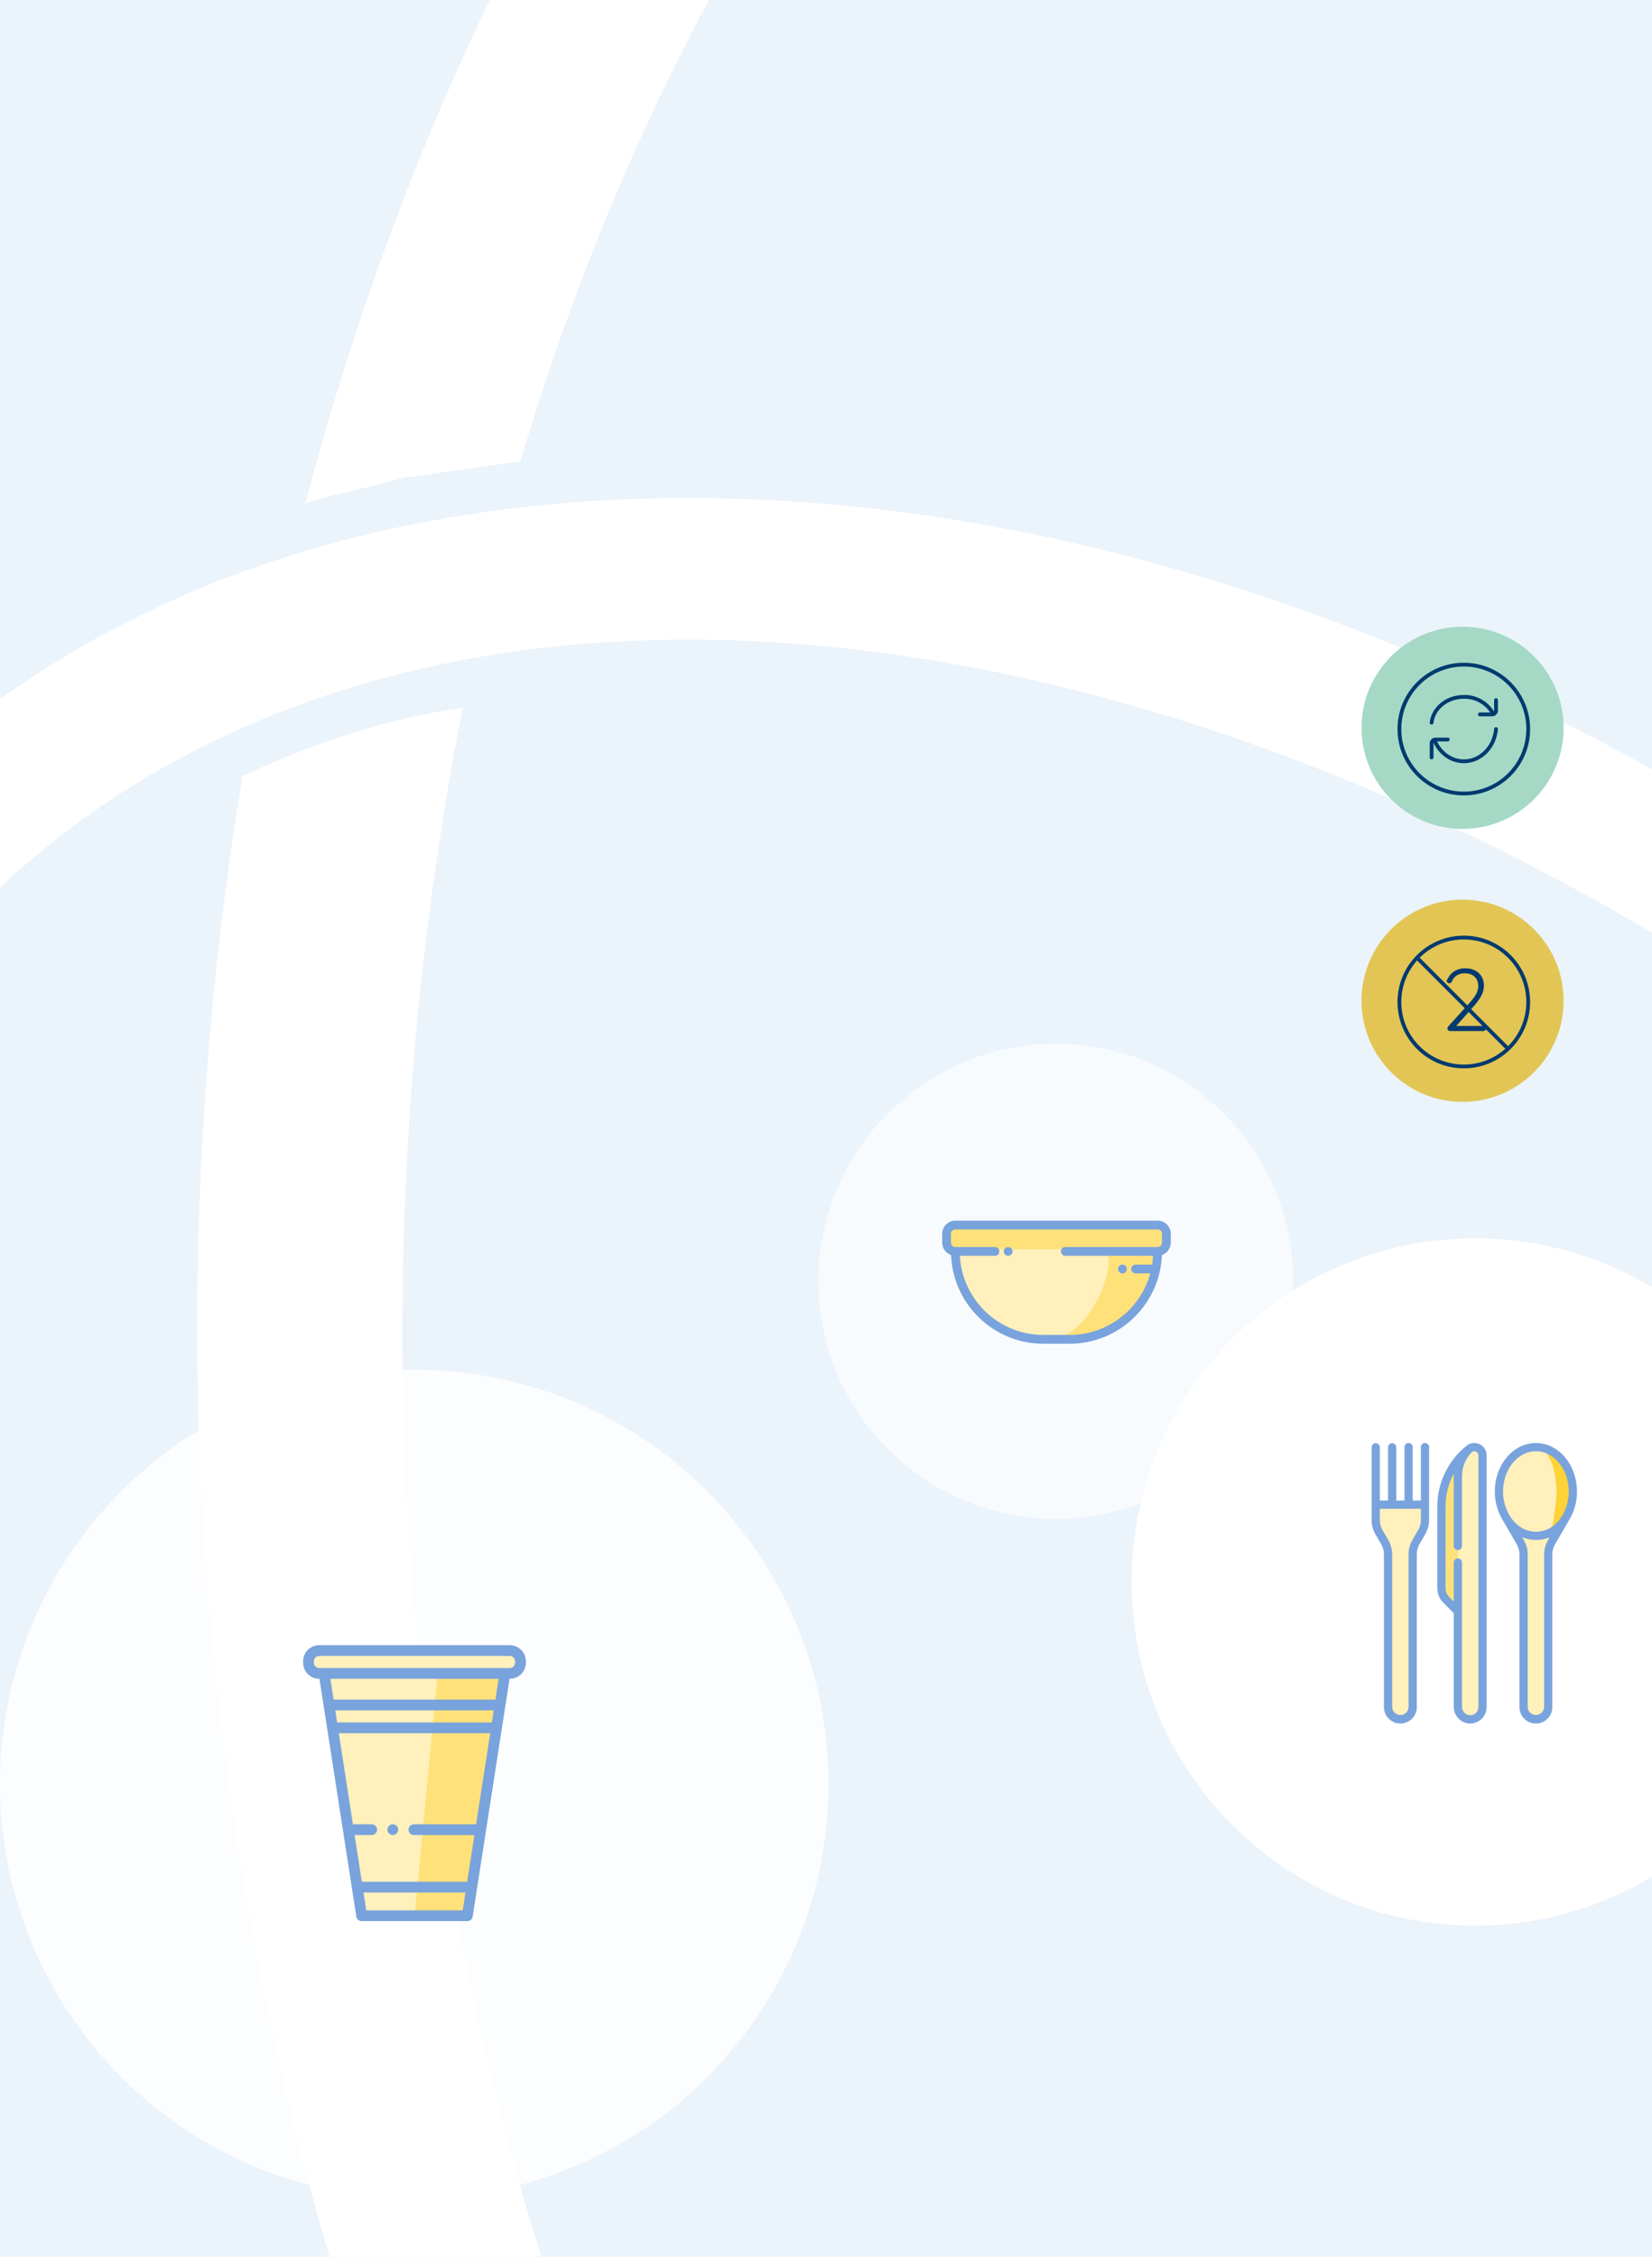 <?xml version="1.0" encoding="utf-8"?>
<!-- Generator: Adobe Illustrator 16.0.0, SVG Export Plug-In . SVG Version: 6.00 Build 0)  -->
<!DOCTYPE svg PUBLIC "-//W3C//DTD SVG 1.1//EN" "http://www.w3.org/Graphics/SVG/1.1/DTD/svg11.dtd">
<svg version="1.1" id="Capa_1" xmlns="http://www.w3.org/2000/svg" xmlns:xlink="http://www.w3.org/1999/xlink" x="0px" y="0px"
	 width="654px" height="893px" viewBox="0 0 654 893" enable-background="new 0 0 654 893" xml:space="preserve">
<rect x="0" fill="#EBF3FB" width="654" height="893"/>
<path fill="#FFFFFF" d="M448,626c0,75.11,60.89,136,136,136c25.603,0,49.55-7.08,70-19.382V509.382
	C633.55,497.08,609.603,490,584,490C508.89,490,448,550.89,448,626z"/>
<path fill="#FFFFFF" d="M183.175,280.107l-0.004,0.003c-31.14,4.151-60.202,14.531-87.19,26.988
	c-15.082,91.21-20.647,183.74-16.608,276.1c5.202,109.208,22.903,213.36,51.001,309.802h83.944
	c-30.708-97.767-49.071-202.966-53.978-311.879C156.188,475.247,164.491,375.601,183.175,280.107z"/>
<path fill="#FFFFFF" d="M120.897,199.144c12.456-4.152,26.988-6.227,39.442-10.38h2.076l43.601-6.228
	C225.52,116.888,250.697,55.604,280.688,0h-86.793C163.991,61.909,139.471,128.826,120.897,199.144z"/>
<path fill="#FFFFFF" d="M0,276.718v74.491c67.77-63.699,161.959-98.088,272.441-98.088c122.154,0,256.373,41.775,381.559,116.003
	v-64.785c-124.784-69.33-255.996-107.272-381.559-107.272C166.479,197.067,73.323,223.958,0,276.718z"/>
<circle id="Elipse_675" opacity="0.86" fill="#FFFFFF" enable-background="new    " cx="164" cy="706" r="164"/>
<circle id="Elipse_677" opacity="0.67" fill="#FFFFFF" enable-background="new    " cx="418" cy="507" r="94"/>
<g id="Grupo_10840" transform="translate(-1325.592 1700.948)">
	<g id="cutlery" transform="translate(42.591 32.052)">
		<path id="Trazado_1478" fill="#FFE17A" d="M1889.411-1132.774l6.866,12.259c0.222-0.796,0.544-1.561,0.96-2.274l5.807-9.983
			L1889.411-1132.774z"/>
		<path id="Trazado_1479" fill="#FFF0BC" d="M1879.033-1132.774l5.807,9.984c0.865,1.488,1.322,3.179,1.322,4.9v60.385
			c0,2.694,2.185,4.878,4.878,4.878c2.694,0,4.878-2.184,4.878-4.878v-60.38c0-0.89,0.121-1.774,0.362-2.63l1.914-12.259
			L1879.033-1132.774z"/>
		<path id="Trazado_1480" fill="#FFD237" d="M1891.037-1160.375l6.242,33.445c4.96-2.812,8.393-8.866,8.393-15.886
			C1905.672-1152.515,1899.12-1160.375,1891.037-1160.375z"/>
		<path id="Trazado_1481" fill="#FFF0BC" d="M1899.169-1142.814c0-9.699-3.641-17.56-8.131-17.56
			c-8.082-0.001-14.635,7.862-14.635,17.56c0,9.698,6.552,17.561,14.634,17.561c2.191-0.006,4.342-0.584,6.241-1.676l0.913-5.846
			c0.592-3.314,0.918-6.672,0.976-10.039H1899.169z"/>
		<path id="Trazado_1482" fill="#FFF0BC" d="M1827.624-1137.611v6.076c0.001,1.722,0.457,3.412,1.322,4.9l2.233,3.839
			c0.865,1.488,1.321,3.179,1.321,4.899v60.382c-0.002,2.693,2.181,4.879,4.875,4.882c2.693,0.002,4.879-2.181,4.882-4.875
			c0-0.002,0-0.005,0-0.007v-60.448c0-1.722,0.456-3.412,1.321-4.9l2.235-3.848c0.865-1.488,1.321-3.179,1.322-4.9v-6H1827.624z"/>
		<path id="Trazado_1483" fill="#FFE17A" d="M1853.64-1136.817v32.284c-0.002,1.725,0.682,3.38,1.899,4.601l4.601,4.6h4.473v-64.322
			C1857.676-1154.104,1853.639-1145.701,1853.64-1136.817z"/>
		<path id="Trazado_1484" fill="#FFF0BC" d="M1864.617-1159.655c-2.863,2.851-4.473,6.725-4.473,10.765v91.27
			c-0.023,2.654,2.049,4.855,4.7,4.992c2.692,0.099,4.954-2.005,5.053-4.697c0.002-0.059,0.003-0.118,0.003-0.178v-99.612
			c0-1.796-1.457-3.251-3.253-3.251C1865.91-1160.367,1865.193-1160.116,1864.617-1159.655z"/>
		<path id="Trazado_1485" fill="#79A3DC" d="M1904.465-1131.981c1.881-3.298,2.858-7.034,2.834-10.832
			c-0.001-10.579-7.295-19.188-16.261-19.188c-8.965,0-16.261,8.609-16.261,19.188c-0.024,3.808,0.957,7.553,2.847,10.857
			l5.808,9.984c0.721,1.241,1.1,2.651,1.1,4.087v60.384c0,3.592,2.912,6.504,6.504,6.504c3.593,0,6.504-2.912,6.504-6.504v-60.384
			c0-1.436,0.38-2.846,1.101-4.087l5.806-9.984l0.015-0.024H1904.465z M1891.038-1158.748c7.174,0,13.009,7.148,13.009,15.935
			c0.024,3.232-0.806,6.414-2.406,9.223l-0.244,0.419c-2.408,4.007-6.16,6.294-10.358,6.294c-4.197,0-8.151-2.507-10.6-6.706
			c-1.604-2.81-2.435-5.993-2.41-9.228c0-8.786,5.835-15.936,13.008-15.936L1891.038-1158.748z M1894.29-1117.886v60.384
			c-0.063,1.795-1.568,3.199-3.363,3.136c-1.707-0.06-3.076-1.43-3.137-3.136v-60.384c0-2.011-0.532-3.984-1.543-5.723l-0.656-1.13
			c1.725,0.729,3.578,1.107,5.451,1.11c1.854,0.005,3.689-0.348,5.409-1.037l-0.614,1.056
			C1894.827-1121.871,1894.292-1119.896,1894.29-1117.886z"/>
		<path id="Trazado_1486" fill="#79A3DC" d="M1847.138-1162.002c-0.898,0-1.626,0.728-1.626,1.626v21.14h-3.252v-21.138
			c-0.001-0.898-0.729-1.625-1.628-1.625c-0.896,0.001-1.624,0.729-1.624,1.625v21.138h-3.252v-21.06
			c-0.001-0.898-0.729-1.626-1.628-1.625c-0.896,0.001-1.624,0.728-1.625,1.625v21.06h-3.252v-21.06
			c0-0.898-0.729-1.626-1.627-1.625c-0.896,0.001-1.624,0.728-1.625,1.625v28.761c0.001,2.01,0.533,3.984,1.543,5.722l2.233,3.84
			c0.721,1.241,1.101,2.651,1.1,4.087v60.385c0,3.592,2.912,6.504,6.505,6.504c3.592,0,6.504-2.912,6.504-6.504v-60.462
			c0-1.436,0.379-2.846,1.1-4.087l2.233-3.839c1.01-1.738,1.542-3.712,1.543-5.723v-28.762
			C1848.761-1161.271,1848.035-1162,1847.138-1162.002z M1844.41-1127.525l-2.232,3.84c-1.01,1.737-1.542,3.712-1.543,5.722v60.462
			c-0.063,1.795-1.569,3.199-3.364,3.136c-1.707-0.06-3.076-1.43-3.136-3.136v-60.384c-0.001-2.011-0.533-3.984-1.543-5.723
			l-2.233-3.839c-0.721-1.241-1.101-2.651-1.1-4.087v-4.45h16.26v4.372c0,1.436-0.38,2.846-1.101,4.087H1844.41z"/>
		<path id="Trazado_1487" fill="#79A3DC" d="M1868.763-1161.513c-1.688-0.822-3.699-0.594-5.16,0.587
			c-7.341,5.845-11.609,14.724-11.588,24.107v32.285c-0.006,2.157,0.852,4.228,2.381,5.749l4.119,4.122v37.041
			c-0.006,3.525,2.753,6.436,6.272,6.62c0.08,0,0.16,0,0.239,0c3.59,0,6.5-2.91,6.5-6.5l0,0v-99.615
			c0.011-1.879-1.067-3.594-2.765-4.399L1868.763-1161.513z M1868.276-1057.501c0,1.796-1.456,3.252-3.252,3.252
			c-0.04,0-0.08-0.001-0.12-0.002c-1.773-0.11-3.149-1.59-3.132-3.367v-57.094c-0.001-0.898-0.729-1.626-1.627-1.625
			s-1.624,0.728-1.625,1.625v15.451l-1.823-1.823c-0.918-0.913-1.433-2.154-1.429-3.449v-32.285
			c-0.007-4.569,1.122-9.069,3.287-13.094c-0.021,0.34-0.035,0.68-0.035,1.021v27.675c0.001,0.897,0.729,1.625,1.627,1.624
			c0.897,0,1.624-0.728,1.625-1.624v-27.676c0.011-3.568,1.418-6.99,3.92-9.534c0.723-0.531,1.738-0.376,2.269,0.347
			c0.205,0.279,0.316,0.616,0.315,0.963V-1057.501z"/>
	</g>
</g>
<g id="Grupo_10841" transform="translate(-1706 1813)">
	<path id="Trazado_1497" fill="#FFF0BC" d="M1832.924-1150.152l16.877,93.893h40.238l16.441-93.893l6.055-6.057l-3.023-3.029
		h-78.754l-3.025,3.029L1832.924-1150.152z"/>
	<path id="Trazado_1498" fill="#FFE17A" d="M1879.221-1150.15l-9.088,95.19h21.205l14.273-97.354L1879.221-1150.15z"/>
	<g id="plastic-cup" transform="translate(0 0)">
		<path id="Trazado_1476" fill="#79A3DC" d="M1907.821-1162h-75.458c-3.512,0.004-6.358,2.851-6.362,6.363v0.586
			c0.004,3.513,2.851,6.359,6.362,6.362h0.101l14.6,94.085c0.162,1.038,1.057,1.804,2.107,1.804h41.844
			c1.052,0,1.947-0.767,2.108-1.807l14.6-94.084h0.1c3.513-0.004,6.359-2.85,6.363-6.362v-0.584
			C1914.181-1159.15,1911.334-1161.997,1907.821-1162z M1894.463-1091.061c-0.173-0.046-0.35-0.068-0.528-0.069h-24.063
			c-1.179-0.001-2.134,0.953-2.135,2.132c-0.001,1.178,0.954,2.134,2.132,2.134c0.001,0,0.002,0,0.003,0h23.939l-2.868,18.48
			h-41.699l-2.87-18.481h6.774c1.179,0.001,2.134-0.953,2.135-2.132c0.001-1.178-0.954-2.133-2.132-2.134c-0.001,0-0.002,0-0.003,0
			h-7.107c-0.109,0.001-0.218,0.011-0.325,0.028l-5.593-36.049h59.94L1894.463-1091.061z M1838.718-1136.2h62.749l-0.742,4.781
			h-61.266L1838.718-1136.2z M1851-1057.064l-1.101-7.054h40.38l-1.095,7.054H1851z M1902.131-1140.464h-64.075l-1.276-8.227h66.62
			L1902.131-1140.464z M1909.921-1155.052c0,1.159-0.94,2.1-2.101,2.1h-75.457c-1.159,0-2.1-0.94-2.1-2.1l0,0v-0.585
			c0-1.16,0.94-2.101,2.1-2.101l0,0h75.457c1.16,0,2.101,0.94,2.101,2.101V-1155.052z"/>
		<path id="Trazado_1477" fill="#79A3DC" d="M1863.479-1089.812c-0.451-1.088-1.698-1.604-2.786-1.153
			c-1.087,0.451-1.604,1.699-1.152,2.786c0.451,1.088,1.698,1.604,2.786,1.153c0.107-0.045,0.211-0.099,0.31-0.159
			C1863.517-1087.74,1863.872-1088.848,1863.479-1089.812z"/>
	</g>
</g>
<g id="Grupo_10842" transform="translate(-1825.779 1152.037)">
	<path id="Trazado_1665" fill="#FFF0BC" d="M2204.5-657.5l4,16.5l13,14.5l19,5l20-2.5l12-39h-58L2204.5-657.5z"/>
	<g id="Grupo_1939" transform="translate(372.779 492.963)">
		<path id="Trazado_1500" fill="#FFE17A" d="M1831.025-1160.941l-1.852,4.763v5.556h82.8l3.439-2.117l-1.059-8.199h-83.334
			L1831.025-1160.941z"/>
		<path id="Trazado_1501" fill="#FFE17A" d="M1871.245-1115.704c0,0,7.93-0.264,15.336-13.491
			c7.406-13.229,4.764-20.106,4.764-20.106h20.105l-2.381,10.582l-9.26,15.344l-16.4,7.673L1871.245-1115.704z"/>
		<g id="bowl" transform="translate(0 0)">
			<g id="Grupo_1835">
				<g id="Grupo_1834">
					<path id="Trazado_1473" fill="#79A3DC" d="M1911.27-1162h-80.049c-2.883,0.003-5.218,2.339-5.222,5.221v3.48
						c0.003,2.223,1.41,4.2,3.51,4.932c0.801,19.593,16.906,35.071,36.516,35.093h10.441c17.319-0.021,32.254-12.178,35.786-29.134
						c0.019-0.068,0.033-0.139,0.043-0.209c0.381-1.896,0.61-3.818,0.687-5.75c2.099-0.731,3.506-2.709,3.509-4.932v-3.48
						C1916.488-1159.661,1914.152-1161.997,1911.27-1162z M1911.27-1151.559h-36.544c-0.961,0.001-1.739,0.781-1.737,1.742
						c0.001,0.959,0.778,1.736,1.737,1.737h34.758c-0.062,1.166-0.184,2.327-0.368,3.48h-6.547
						c-0.961,0.001-1.738,0.781-1.737,1.742c0.002,0.959,0.778,1.736,1.737,1.737h5.8c-3.94,14.373-16.996,24.344-31.899,24.363
						h-10.444c-17.577-0.019-32.074-13.771-33.018-31.323h13.875c0.961,0.002,1.741-0.776,1.742-1.737
						c0.002-0.961-0.776-1.741-1.737-1.742c-0.002,0-0.004,0-0.005,0h-15.661c-0.961-0.002-1.739-0.78-1.74-1.74v-3.48
						c0.001-0.96,0.779-1.738,1.74-1.739h80.049c0.961,0.001,1.739,0.779,1.74,1.739v3.481l0,0c0.001,0.962-0.778,1.743-1.74,1.744
						l0,0V-1151.559z"/>
				</g>
			</g>
			<g id="Grupo_1837" transform="translate(24.363 10.441)">
				<g id="Grupo_1836" transform="translate(0 0)">
					<path id="Trazado_1474" fill="#79A3DC" d="M1828.969-1161.49c-0.679-0.679-1.78-0.679-2.459,0.001s-0.678,1.78,0.001,2.46
						c0.68,0.679,1.781,0.678,2.46-0.002c0.325-0.326,0.509-0.769,0.509-1.229
						C1829.478-1160.721,1829.294-1161.163,1828.969-1161.49z"/>
				</g>
			</g>
			<g id="Grupo_1839" transform="translate(69.608 17.402)">
				<g id="Grupo_1838" transform="translate(0 0)">
					<path id="Trazado_1475" fill="#79A3DC" d="M1828.969-1161.49c-0.679-0.679-1.779-0.678-2.458,0.002
						c-0.678,0.679-0.677,1.779,0.002,2.458c0.68,0.678,1.78,0.677,2.458-0.002c0.325-0.326,0.509-0.768,0.509-1.229
						C1829.478-1160.721,1829.295-1161.163,1828.969-1161.49z"/>
				</g>
			</g>
		</g>
	</g>
</g>
<g id="Grupo_10843" transform="translate(-1785 1182)">
	<g id="Grupo_10598" transform="translate(7 34)">
		<path id="Trazado_5098" fill="#A5D9C5" d="M2357-968c22.091,0,40,17.909,40,40s-17.909,40-40,40c-22.092,0-40-17.909-40-40
			S2334.908-968,2357-968z"/>
		<g id="source_icons_refresh-circular" transform="translate(504 207)">
			<circle id="Elipse_577" fill="none" stroke="#003A70" stroke-width="1.5" cx="1853.5" cy="-1134.5" r="25.5"/>
			<path id="Trazado_5081" fill="none" stroke="#003A70" stroke-width="1.5" stroke-linecap="round" stroke-linejoin="round" d="
				M1865.186-1140.45c-2.311-4.296-6.842-6.926-11.718-6.8c-6.627,0-12.077,4.473-12.718,10.2"/>
			<path id="Trazado_5082" fill="none" stroke="#003A70" stroke-width="1.5" stroke-linecap="round" stroke-linejoin="round" d="
				M1859.86-1140.308h4.861c0.845,0,1.53-0.685,1.53-1.53l0,0v-4.137"/>
			<path id="Trazado_5083" fill="none" stroke="#003A70" stroke-width="1.5" stroke-linecap="round" stroke-linejoin="round" d="
				M1841.813-1130.25c1.972,5,6.477,8.5,11.718,8.5c6.628,0,12.077-5.591,12.718-12.75"/>
			<path id="Trazado_5084" fill="none" stroke="#003A70" stroke-width="1.5" stroke-linecap="round" stroke-linejoin="round" d="
				M1847.141-1130.364h-4.861c-0.845,0-1.529,0.685-1.529,1.53l0,0v5.553"/>
		</g>
	</g>
	<g id="Grupo_10573" transform="translate(-678 149)">
		<g id="Grupo_10599" transform="translate(0 -6)">
			<circle id="Elipse_585" fill="#E2C554" cx="3042" cy="-929" r="40"/>
			<g id="Grupo_10544" transform="translate(-87 38)">
				<g id="source_icons_refresh-circular-2" transform="translate(1276 168)">
					<circle id="Elipse_577-2" fill="none" stroke="#003A70" stroke-width="1.5" cx="1853.5" cy="-1134.5" r="25.5"/>
				</g>
				<g enable-background="new    ">
					<path fill="#003A70" d="M3137.973-956.732c0.197,0.198,0.297,0.438,0.297,0.718c0,0.303-0.1,0.548-0.297,0.734
						c-0.199,0.188-0.438,0.28-0.719,0.28h-13.125c-0.326,0-0.594-0.093-0.805-0.28c-0.209-0.187-0.314-0.442-0.314-0.77
						c0-0.257,0.093-0.502,0.279-0.735l8.086-8.925c1.307-1.4,2.274-2.654,2.904-3.763c0.631-1.107,0.945-2.199,0.945-3.272
						c0-1.586-0.479-2.835-1.436-3.745s-2.287-1.365-3.99-1.365c-1.143,0-2.164,0.275-3.063,0.823s-1.568,1.382-2.012,2.502
						c-0.258,0.42-0.561,0.63-0.91,0.63c-0.257,0-0.502-0.093-0.734-0.279c-0.234-0.187-0.351-0.396-0.351-0.63
						c0-0.141,0.046-0.304,0.14-0.49s0.211-0.373,0.351-0.561c0.606-1.26,1.517-2.239,2.729-2.939s2.543-1.05,3.99-1.05
						c2.356,0,4.2,0.642,5.53,1.925c1.329,1.283,1.995,2.963,1.995,5.04c0,1.283-0.35,2.596-1.051,3.938
						c-0.699,1.342-1.854,2.899-3.465,4.672l-6.439,7.245h10.744C3137.535-957.03,3137.774-956.931,3137.973-956.732z"/>
				</g>
				<line id="Línea_1048" fill="none" stroke="#003A70" stroke-width="1.5" x1="3111.5" y1="-983.5" x2="3147.5" y2="-947.5"/>
			</g>
		</g>
	</g>
</g>
</svg>

